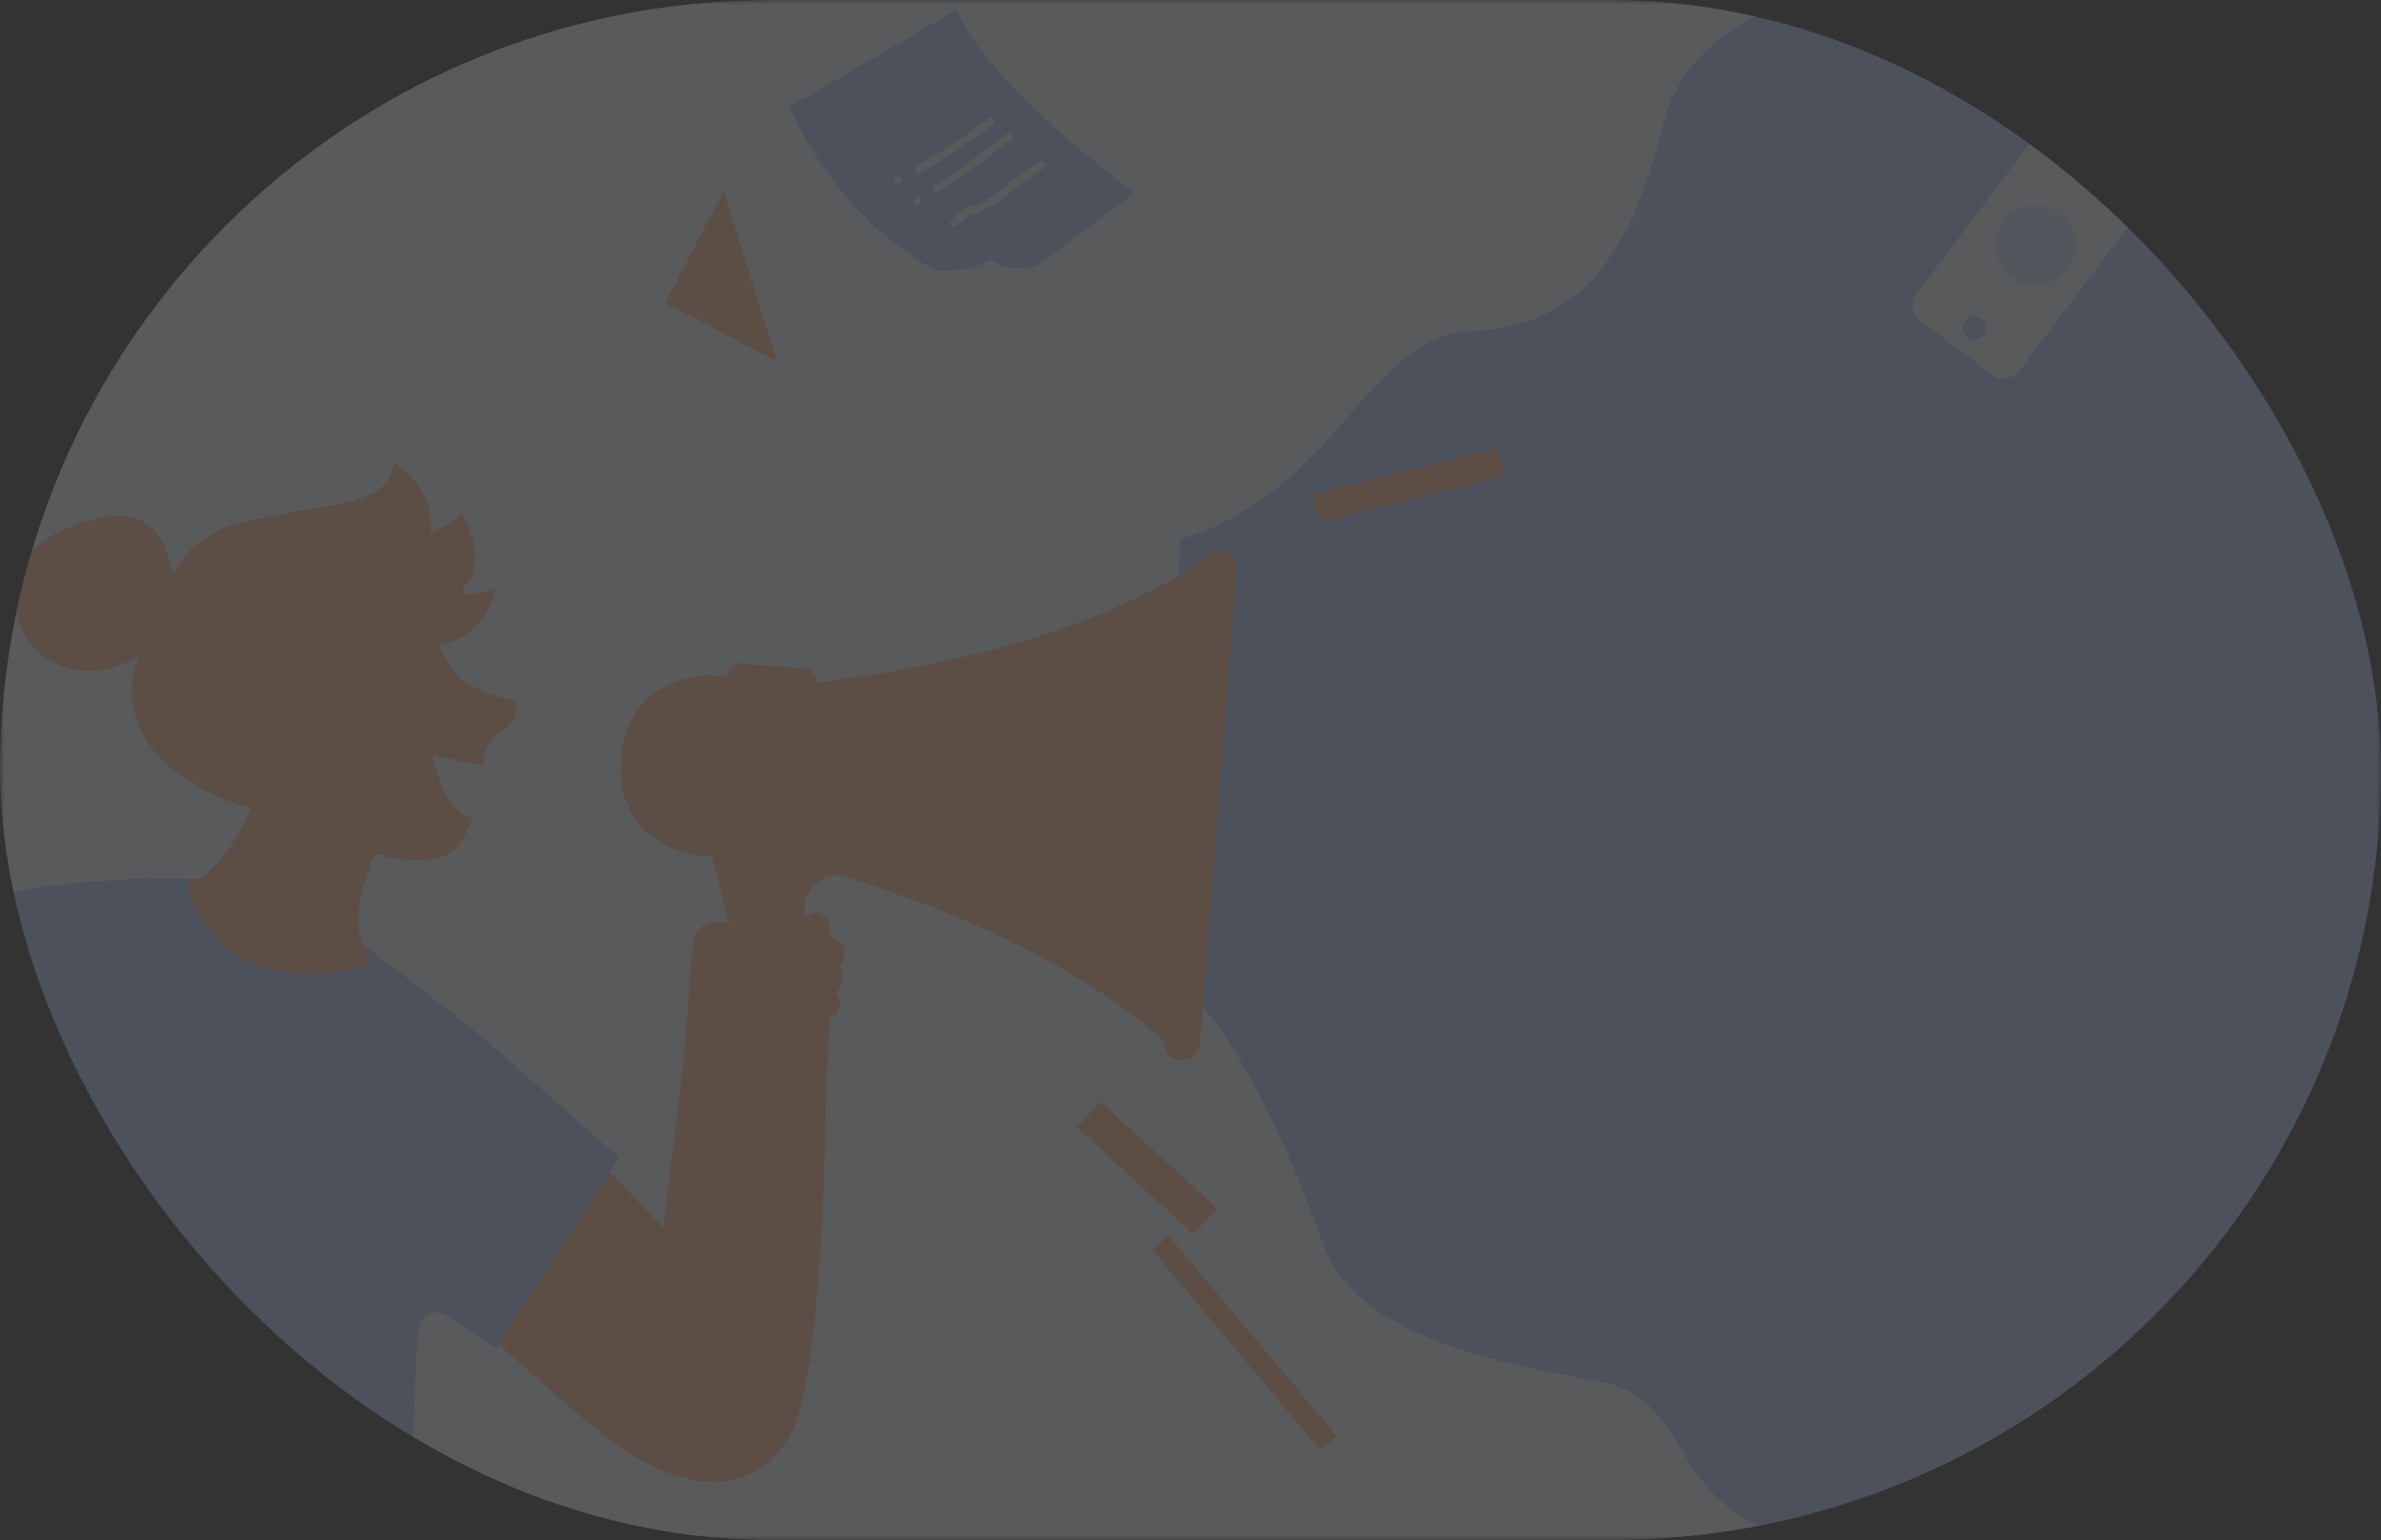 <svg width="252" height="163" viewBox="0 0 252 163" fill="none" xmlns="http://www.w3.org/2000/svg">
<rect x="0" y="0" width="252" height="163" fill="#333333" stroke="none"/>
<g opacity="0.2">
<g clip-path="url(#clip0_1629_3145)">
<mask id="mask0_1629_3145" style="mask-type:luminance" maskUnits="userSpaceOnUse" x="0" y="0" width="252" height="163">
<path d="M252 0H0V163H252V0Z" fill="white"/>
</mask>
<g mask="url(#mask0_1629_3145)">
<path d="M157.106 0.204C154.366 9.568 143.575 41.035 120.06 50.057C98.034 58.517 83.748 73.048 83.306 73.505C83.446 73.154 92.642 50.188 116.336 38.354C129.591 31.736 136.202 11.777 139.009 0.204H157.106Z" fill="#D0E0FE"/>
<path d="M252 6.52V156.48C252 160.081 249.069 163 245.455 163H6.545C2.931 163 0 160.081 0 156.48V6.52C0 2.919 2.931 0 6.545 0H245.455C249.069 0 252 2.919 252 6.52Z" fill="#F0F6FE"/>
<path d="M65.414 87.93C65.414 87.93 76.811 93.237 77.154 107.759C77.506 122.283 84.617 127.948 97.062 131.843C109.498 135.738 103.099 152.74 112.345 155.567C116.779 156.928 118.841 160.091 119.79 163H146.2C141.349 161.06 136.204 158.062 132.251 153.449C121.632 141.044 131.187 134.32 109.145 124.411C99.614 120.123 88.879 116.261 90.663 107.05C92.438 97.849 72.041 89.65 72.041 89.65L65.414 87.93Z" fill="#F0F6FE"/>
<path d="M191.324 154.206L195.815 163H168.725C166.107 161.769 163.808 160.229 162.459 158.314C157.557 151.378 154.383 150.058 144.933 146.504C129.207 140.596 138.485 126.219 120.96 102.6C103.435 78.982 156.273 120.571 157.042 120.832C157.819 121.085 181.53 140.596 182.561 142.136C183.592 143.676 191.324 154.206 191.324 154.206Z" fill="#F0F6FE"/>
<path d="M252 6.52V156.48C252 160.081 249.069 163 245.455 163H190.828C175.975 159.839 179.634 148.174 169.464 146.266C159.769 144.441 143.624 141.735 140.123 131.87C131.223 106.798 123.292 102.651 123.292 102.651L124.977 54.996C124.977 54.996 137.544 48.647 142.102 38.81C146.667 28.965 149.531 24.752 160.723 20.644C173.561 15.925 164.512 11.031 175.148 0H245.455C249.069 0 252 2.919 252 6.52Z" fill="#B2C6FE"/>
<path d="M189.785 0C184.549 1.817 177.896 5.584 176.063 13.049C173.036 25.372 168.21 34.536 155.839 35.033C144.646 35.489 141.766 51.951 124.829 57.118L124.977 54.997C124.977 54.997 135.603 47.903 140.161 38.066C144.727 28.221 147.337 24.752 158.53 20.644C171.367 15.925 162.319 11.027 172.955 0H189.785Z" fill="#F0F6FE"/>
<path d="M151.871 0C146.926 13.735 128.103 18.321 126.368 29.682C124.29 43.35 115.977 52.046 100.595 53.285C85.214 54.532 77.31 66.129 77.31 66.129C77.31 66.129 77.654 55.105 96.022 46.659C118.233 36.445 101.467 30.881 116.395 15.183C120.989 10.352 120.477 3.366 123.153 0H151.871Z" fill="#F0F6FE"/>
<path d="M41.493 131.611C41.493 131.611 57.08 146.746 64.537 152.381C71.993 158.016 79.944 158.852 83.754 151.646C87.381 144.782 87.452 113.228 87.452 113.228L72.379 112.088L70.206 129.935L59.969 119.353L41.493 131.611Z" fill="#FFB887"/>
<path d="M87.451 114.574L88.032 104.558C88.213 101.437 84.889 99.331 82.13 100.819L81.041 101.405L76.257 102.568L76.432 106.664L75.426 113.339L77.576 115.896L87.451 114.574Z" fill="#FFB887"/>
<path d="M85.118 95.668C85.118 95.668 85.994 92.095 89.179 92.695C92.111 93.249 87.217 89.115 87.217 89.115L81.944 89.081L82.516 91.833L83.302 95.173L85.118 95.668Z" fill="#FFB887"/>
<path d="M75.214 89.879L79.32 106.802C79.463 107.392 79.97 107.823 80.577 107.869L83.798 108.112C84.624 108.175 85.325 107.515 85.311 106.689L85.021 90.166L75.214 89.879Z" fill="#FFB887"/>
<path d="M127.398 59.318L123.458 110.407C111.508 99.621 94.012 94.047 84.918 91.425C70.047 90.213 73.978 90.598 73.978 90.598C73.978 90.598 65.994 89.787 65.7 81.796C65.682 81.314 65.687 80.811 65.728 80.278C65.767 79.778 65.835 79.325 65.922 78.916C67.438 71.061 75.454 71.459 75.454 71.459C75.454 71.459 71.51 71.249 86.394 72.286C95.784 71.062 113.932 68.192 127.398 59.318Z" fill="#FFB887"/>
<path d="M83.429 92.735L76.746 92.23C75.963 92.17 75.378 91.491 75.438 90.711L76.915 71.554C76.975 70.774 77.658 70.19 78.44 70.249L85.124 70.755C85.906 70.814 86.492 71.494 86.432 72.274L84.955 91.43C84.895 92.211 84.212 92.794 83.429 92.735Z" fill="#FFB887"/>
<path d="M73.427 78.659L69.263 78.343C68.998 78.323 68.799 78.092 68.819 77.826L68.823 77.778C68.843 77.513 69.075 77.313 69.341 77.334L73.505 77.649C73.77 77.669 73.968 77.901 73.947 78.167L73.944 78.215C73.923 78.48 73.693 78.679 73.427 78.659Z" fill="#FFB887"/>
<path d="M73.083 83.149L68.919 82.834C68.653 82.813 68.455 82.582 68.475 82.318L68.479 82.269C68.499 82.003 68.731 81.804 68.997 81.824L73.16 82.14C73.426 82.16 73.624 82.392 73.603 82.657L73.599 82.706C73.579 82.971 73.349 83.17 73.083 83.149Z" fill="#FFB887"/>
<path d="M72.388 80.962L68.225 80.647C67.959 80.626 67.76 80.395 67.78 80.131L67.784 80.082C67.804 79.816 68.036 79.617 68.302 79.637L72.466 79.953C72.731 79.973 72.929 80.205 72.908 80.47L72.904 80.519C72.884 80.784 72.653 80.983 72.388 80.962Z" fill="#FFB887"/>
<path d="M125.139 112.175L124.86 112.154C123.907 112.082 123.194 111.252 123.267 110.3L127.141 59.883C127.215 58.931 128.047 58.219 128.999 58.291L129.278 58.312C130.231 58.384 130.943 59.214 130.87 60.166L126.995 110.583C126.922 111.535 126.091 112.247 125.139 112.175Z" fill="#FFB887"/>
<path d="M72.091 115.783L73.34 99.572C73.34 99.572 73.728 97.042 77.024 97.655C80.475 98.297 82.306 100.15 82.306 100.15C82.306 100.15 81.806 101.249 80.403 100.895C78.966 100.532 77.609 99.985 78.456 102.873C79.039 104.864 80.298 106.636 79.156 109.149C78.014 111.662 78.456 118.234 78.456 118.234L73.182 117.994L72.091 115.783Z" fill="#FFB887"/>
<path d="M89.1 102.96C89.075 102.363 88.451 101.985 87.904 102.23C86.212 102.988 83.156 104.524 83.418 105.614C83.529 106.075 84.863 106.082 86.164 105.971C87.714 105.838 88.74 105.283 89.026 104.141C89.106 103.817 89.117 103.375 89.1 102.96Z" fill="#FFB887"/>
<path d="M88.376 104.95C88.358 104.953 84.157 106.282 84.504 107.266C84.661 107.715 85.775 107.782 87.075 107.671C88.625 107.54 88.565 107.593 88.85 106.45C89.053 105.637 88.376 104.95 88.376 104.95Z" fill="#FFB887"/>
<path d="M89.316 100.429C89.319 100.446 89.324 100.463 89.328 100.481C89.547 101.378 89.074 102.307 88.211 102.645L82.681 104.131C82.681 104.131 81.479 102.103 86.856 99.273C87.834 98.758 89.042 99.362 89.316 100.429Z" fill="#FFB887"/>
<path d="M87.579 97.314C87.7 97.576 87.798 97.88 87.844 98.229C87.916 98.787 87.647 99.338 87.168 99.617C85.794 100.412 82.686 102.115 81.904 101.704C81.017 101.235 83.244 98.398 85.656 96.756C86.324 96.302 87.237 96.575 87.579 97.314Z" fill="#FFB887"/>
<path d="M227.521 91.808H155.579C154.546 91.808 153.708 90.973 153.708 89.942V66.834C153.708 65.805 154.546 64.97 155.579 64.97H227.521C228.556 64.97 229.393 65.805 229.393 66.834V89.942C229.393 90.973 228.556 91.808 227.521 91.808Z" fill="#B2C6FE"/>
<path d="M230.604 87.438H158.662C157.629 87.438 156.79 86.603 156.79 85.574V62.466C156.79 61.435 157.629 60.6 158.662 60.6H230.604C231.638 60.6 232.475 61.435 232.475 62.466V85.574C232.475 86.603 231.638 87.438 230.604 87.438Z" fill="#B2C6FE"/>
<path d="M178.232 74.048C178.232 76.069 177.494 77.919 176.267 79.345C174.77 81.106 172.527 82.222 170.024 82.222C167.521 82.222 165.279 81.106 163.782 79.345C162.554 77.919 161.817 76.069 161.817 74.048C161.817 69.532 165.492 65.873 170.024 65.873C174.557 65.873 178.232 69.532 178.232 74.048Z" fill="#B2C6FE"/>
<path d="M173.212 71.241C173.212 72.995 171.785 74.418 170.024 74.418C168.262 74.418 166.834 72.995 166.834 71.241C166.834 69.487 168.262 68.065 170.024 68.065C171.785 68.065 173.212 69.487 173.212 71.241Z" fill="#B2C6FE"/>
<path d="M176.267 79.345C174.77 81.106 172.528 82.222 170.024 82.222C167.522 82.222 165.279 81.106 163.782 79.345C164.682 77.112 167.136 75.507 170.024 75.507C172.913 75.507 175.367 77.112 176.267 79.345Z" fill="#B2C6FE"/>
<path d="M210.596 70.393H185.344V67.945H210.596V70.393Z" fill="#B2C6FE"/>
<path d="M227.026 75.507H185.344V73.058H227.026V75.507Z" fill="#B2C6FE"/>
<path d="M227.026 80.62H185.344V78.171H227.026V80.62Z" fill="#B2C6FE"/>
<path d="M126.321 130.647L113.965 119.322L116.481 116.598L128.837 127.923L126.321 130.647Z" fill="#FFB887"/>
<path d="M139.719 153.456L121.919 132.252L123.702 130.805L141.5 152.008L139.719 153.456Z" fill="#FFB887"/>
<path d="M193.103 152.581L167.251 137.785L167.826 136.797L193.678 151.592L193.103 152.581Z" fill="#B2C6FE"/>
<path d="M159.317 50.319L139.612 55.255L138.881 52.359L158.585 47.423L159.317 50.319Z" fill="#FFB887"/>
<path d="M186.787 31.152L150.562 46.475L149.674 44.434L185.898 29.111L186.787 31.152Z" fill="#B2C6FE"/>
<path d="M82.237 38.244L70.387 32.074L76.581 20.27L82.237 38.244Z" fill="#FFB887"/>
<path d="M213.372 46.515C213.372 49.027 211.327 51.064 208.806 51.064C206.284 51.064 204.24 49.027 204.24 46.515C204.24 44.004 206.284 41.967 208.806 41.967C211.327 41.967 213.372 44.004 213.372 46.515Z" fill="#B2C6FE"/>
<path d="M239.24 132.302C240.964 138.558 237.269 145.021 230.988 146.738C224.707 148.455 218.221 144.776 216.496 138.52L239.24 132.302Z" fill="#B2C6FE"/>
<path d="M141.833 110.667C141.833 112.372 140.446 113.754 138.735 113.754C137.023 113.754 135.636 112.372 135.636 110.667C135.636 108.963 137.023 107.581 138.735 107.581C140.446 107.581 141.833 108.963 141.833 110.667Z" fill="#B2C6FE"/>
<path d="M65.495 122.512L64.341 124.304L52.764 142.266L52.486 142.699L47.192 139.202C45.973 138.42 44.353 139.219 44.238 140.662C43.715 147.319 43.649 159.341 43.608 163.001H6.545C2.93 163.001 -0.001 160.081 -0.001 156.481V94.736C10.071 92.543 19.603 93.009 20.855 93.082C20.945 93.089 20.994 93.089 20.994 93.089L32.587 97.066L37.906 99.659C37.906 99.659 38.102 99.806 38.454 100.057C40.581 101.639 48.37 107.425 52.044 110.637C56.928 114.923 65.495 122.512 65.495 122.512Z" fill="#B2C6FE"/>
<path d="M1.173 125.084C3.202 124.468 5.162 123.678 7.05 122.718C6.833 122.661 6.617 122.604 6.402 122.547C8.195 124.889 9.868 127.314 11.419 129.821C11.542 130.02 11.86 130.149 12.069 129.991C14.617 128.068 17.165 126.146 19.712 124.222C19.48 124.128 19.247 124.034 19.015 123.94C19.68 126.564 20.347 129.188 21.012 131.813C21.082 132.092 21.458 132.269 21.709 132.096C24.453 130.203 27.197 128.311 29.941 126.419C29.725 126.362 29.508 126.305 29.291 126.249C31.036 128.716 32.781 131.182 34.526 133.65C34.713 133.914 35.023 133.952 35.272 133.745C36.961 132.343 38.651 130.941 40.34 129.539H39.668C40.842 130.859 42.017 132.179 43.191 133.499C43.598 133.955 44.267 133.285 43.863 132.83C42.689 131.511 41.515 130.19 40.34 128.87C40.159 128.666 39.855 128.714 39.668 128.87C37.978 130.272 36.29 131.675 34.6 133.077C34.849 133.109 35.098 133.141 35.346 133.173C33.601 130.706 31.856 128.239 30.111 125.772C29.972 125.576 29.688 125.446 29.462 125.602C26.718 127.494 23.974 129.386 21.229 131.279C21.462 131.373 21.695 131.467 21.927 131.561C21.261 128.937 20.595 126.313 19.929 123.688C19.861 123.419 19.479 123.22 19.233 123.406C16.685 125.329 14.137 127.252 11.589 129.175C11.806 129.231 12.022 129.287 12.239 129.344C10.687 126.837 9.013 124.412 7.22 122.071C7.057 121.858 6.823 121.772 6.571 121.901C4.753 122.825 2.873 123.58 0.921 124.172C0.338 124.349 0.587 125.262 1.173 125.084Z" fill="#B2C6FE"/>
<path d="M0.799 129.157C2.921 128.596 4.951 127.79 6.882 126.75C6.665 126.694 6.449 126.636 6.232 126.58C7.886 128.834 9.416 131.171 10.823 133.585C10.99 133.87 11.335 133.868 11.568 133.681C13.433 132.183 15.298 130.685 17.163 129.188C16.899 129.118 16.634 129.049 16.37 128.979C17.173 131.264 18.134 133.482 19.254 135.63C19.367 135.847 19.698 135.936 19.904 135.8C22.25 134.246 24.595 132.691 26.942 131.137L26.367 131.063C28.443 133.499 30.52 135.937 32.597 138.375C32.771 138.579 33.088 138.531 33.268 138.375C34.973 136.89 36.868 135.205 38.909 134.189C39.534 133.877 39.595 134.137 39.949 134.684C40.267 135.179 40.586 135.673 40.905 136.169C41.578 137.212 42.25 138.256 42.923 139.299C43.252 139.81 44.074 139.336 43.742 138.822C42.893 137.504 42.043 136.185 41.193 134.867C40.761 134.197 40.231 132.755 39.197 132.98C38.69 133.091 38.221 133.497 37.794 133.775C37.161 134.184 36.539 134.609 35.929 135.05C34.777 135.884 33.668 136.773 32.597 137.706H33.268C31.192 135.269 29.114 132.832 27.038 130.395C26.909 130.244 26.626 130.213 26.462 130.321L19.424 134.984C19.64 135.041 19.857 135.097 20.074 135.153C18.991 133.078 18.061 130.936 17.285 128.728C17.16 128.371 16.777 128.292 16.492 128.521C14.627 130.018 12.762 131.515 10.897 133.012L11.643 133.107C10.236 130.693 8.705 128.358 7.052 126.104C6.896 125.892 6.648 125.803 6.402 125.934C4.542 126.935 2.59 127.705 0.547 128.247C-0.043 128.402 0.207 129.314 0.799 129.157Z" fill="#B2C6FE"/>
<path d="M38.079 140.114C39.395 140.114 39.397 138.076 38.079 138.076C36.763 138.076 36.761 140.114 38.079 140.114Z" fill="#B2C6FE"/>
<path d="M35.863 128.56C37.18 128.56 37.181 126.522 35.863 126.522C34.548 126.522 34.545 128.56 35.863 128.56Z" fill="#B2C6FE"/>
<path d="M25.437 139.205C26.753 139.205 26.755 137.168 25.437 137.168C24.121 137.168 24.119 139.205 25.437 139.205Z" fill="#B2C6FE"/>
<path d="M23.222 125.315C24.537 125.315 24.54 123.278 23.222 123.278C21.905 123.278 21.904 125.315 23.222 125.315Z" fill="#B2C6FE"/>
<path d="M14.229 138.037C15.546 138.037 15.547 135.999 14.229 135.999C12.913 135.999 12.911 138.037 14.229 138.037Z" fill="#B2C6FE"/>
<path d="M12.796 123.757C14.111 123.757 14.114 121.719 12.796 121.719C11.48 121.719 11.477 123.757 12.796 123.757Z" fill="#B2C6FE"/>
<path d="M4.585 134.402C5.902 134.402 5.903 132.364 4.585 132.364C3.269 132.364 3.267 134.402 4.585 134.402Z" fill="#B2C6FE"/>
<path d="M41.391 61.072C39.634 57.582 47.201 56.687 48.841 54.234C50.599 57.236 50.762 60.568 49.337 61.868C49.068 62.114 48.766 62.544 49.046 62.778C49.148 62.862 49.292 62.872 49.426 62.874C50.476 62.886 51.529 62.642 52.467 62.171C52.003 65.215 49.436 67.824 46.39 68.347C43.344 68.871 40.048 67.27 38.587 64.558L41.391 61.072Z" fill="#FFB887"/>
<path d="M53.165 77.254C51.995 77.987 51.495 78.9 51.242 80.074C51.185 80.359 51.127 80.652 51.087 80.97L45.834 79.984C45.834 79.984 46.496 85.225 49.99 86.667C49.344 88.517 48.329 90.066 46.865 90.661C44.238 91.72 39.763 90.359 39.763 90.359C39.763 90.359 36.209 97.335 39.01 101.027C39.272 101.372 39.133 101.875 38.732 102.038C37.136 102.69 33.283 103.847 28.112 102.446C22.565 100.962 20.454 96.007 19.848 94.157C19.734 93.798 19.93 93.407 20.298 93.301C21.755 92.877 24.265 90.859 26.574 85.51C26.598 85.445 26.623 85.371 26.647 85.306C26.647 85.306 25.747 83.586 22.352 80.489C18.506 76.985 14.62 71.459 22.295 63.464C27.948 57.572 36.196 57.824 41.285 61.206C42.299 61.883 43.191 62.682 43.903 63.578C44.475 64.287 44.934 65.053 45.261 65.876C45.261 65.876 45.687 66.912 46.423 68.338C46.758 68.99 47.159 69.715 47.609 70.465C49.377 73.391 54.236 73.847 54.507 74.336C54.785 74.817 54.932 76.17 53.165 77.254Z" fill="#FFB887"/>
<path d="M27.232 85.616C25.661 85.54 13.765 82.059 13.937 72.784C14.019 68.334 17.392 67.34 17.092 65.871C16.791 64.403 17.707 57.342 25.339 55.367C33.443 53.27 41.542 53.886 41.636 48.889C41.636 48.889 46.895 52.071 45.324 57.438C45.324 57.438 46.042 66.739 35.679 70.229C33.097 71.099 35.903 76.064 33.034 76.965C31.215 77.535 29.947 78.986 30.416 80.969C30.996 83.422 28.222 85.663 27.232 85.616Z" fill="#FFB887"/>
<path d="M19.307 65.697C19.019 64.283 18.73 62.869 18.442 61.455C17.976 59.166 17.344 56.629 15.363 55.38C13.643 54.296 11.409 54.535 9.444 55.065C6.845 55.766 4.241 57.016 2.752 59.25C1.024 61.84 1.199 65.518 3.1 67.984C5.002 70.45 8.463 71.571 11.479 70.772C13.552 70.223 15.428 68.862 17.573 68.817L19.307 65.697Z" fill="#FFB887"/>
<path d="M43.738 78.435C43.738 80.26 42.254 81.737 40.422 81.737C38.59 81.737 37.105 80.26 37.105 78.435C37.105 76.61 38.59 75.131 40.422 75.131C42.254 75.131 43.738 76.61 43.738 78.435Z" fill="#FFB887"/>
<path d="M38.795 73.203C38.745 73.203 38.694 73.19 38.648 73.163C38.513 73.083 38.468 72.907 38.55 72.772C40.72 69.15 43.78 69.585 43.909 69.605C44.064 69.63 44.17 69.775 44.147 69.93C44.122 70.086 43.974 70.193 43.82 70.169C43.705 70.151 41.004 69.787 39.04 73.064C38.986 73.154 38.892 73.203 38.795 73.203Z" fill="#FFB887"/>
<path d="M44.455 73.41C44.455 73.916 44.044 74.327 43.535 74.327C43.027 74.327 42.616 73.916 42.616 73.41C42.616 72.904 43.027 72.495 43.535 72.495C44.044 72.495 44.455 72.904 44.455 73.41Z" fill="#FFB887"/>
<path d="M210.825 39.663L203.219 33.964C202.313 33.284 202.13 32.001 202.813 31.097L216.319 13.213C217.002 12.309 218.291 12.128 219.198 12.808L226.803 18.508C227.711 19.186 227.892 20.471 227.209 21.375L213.703 39.258C213.021 40.162 211.732 40.343 210.825 39.663Z" fill="#F0F6FE"/>
<path d="M210.196 34.72C210.196 35.403 209.639 35.958 208.953 35.958C208.268 35.958 207.712 35.403 207.712 34.72C207.712 34.037 208.268 33.483 208.953 33.483C209.639 33.483 210.196 34.037 210.196 34.72Z" fill="#B2C6FE"/>
<path d="M219.665 25.973C219.665 28.303 217.767 30.193 215.427 30.193C213.088 30.193 211.192 28.303 211.192 25.973C211.192 23.642 213.088 21.753 215.427 21.753C217.767 21.753 219.665 23.642 219.665 25.973Z" fill="#D0E0FE"/>
<path d="M120.068 20.399L110.262 27.788L107.665 29.127C107.148 29.393 106.566 29.506 105.986 29.452C103.99 29.265 99.308 28.818 99.134 28.716C87.924 22.505 83.585 11.311 83.585 11.311L101.217 1.059C104.744 9.258 120.068 20.399 120.068 20.399Z" fill="#B2C6FE"/>
<path d="M110.262 27.788L109.355 28.488C109.355 28.488 107.768 29.469 105.658 29.731C102.656 30.105 101.236 29.649 100.037 29.223C99.68 29.096 99.371 28.873 99.045 28.681C99.795 28.692 103.364 28.681 104.708 27.487C104.708 27.487 107.261 29.187 109.96 27.921C110.068 27.873 110.166 27.824 110.262 27.788Z" fill="#F0F6FE"/>
<path d="M101.22 23.952C101.495 23.681 101.777 23.417 102.072 23.167C102.198 23.06 102.328 22.954 102.458 22.851C102.56 22.77 102.665 22.69 102.77 22.612C102.904 22.571 102.916 22.5 102.809 22.395C102.907 22.639 103.159 22.777 103.41 22.637C104.662 21.943 105.881 21.293 106.962 20.345C108.035 19.404 109.192 18.578 110.435 17.871C110.891 17.611 110.479 16.906 110.021 17.167C108.817 17.852 107.683 18.649 106.634 19.551C106.083 20.025 105.551 20.488 104.923 20.859C104.29 21.232 103.64 21.577 102.998 21.933C103.198 22.015 103.398 22.096 103.597 22.177C103.035 20.77 101.149 22.875 100.64 23.377C100.266 23.747 100.845 24.322 101.22 23.952Z" fill="#F0F6FE"/>
<path d="M97.108 21.643C97.634 21.643 97.635 20.828 97.108 20.828C96.581 20.828 96.58 21.643 97.108 21.643Z" fill="#F0F6FE"/>
<path d="M99.37 20.323C102.048 18.61 104.56 16.672 107.096 14.761C107.511 14.448 107.103 13.741 106.683 14.058C104.146 15.968 101.635 17.907 98.957 19.62C98.516 19.902 98.926 20.607 99.37 20.323Z" fill="#F0F6FE"/>
<path d="M95.048 19.393C95.575 19.393 95.576 18.578 95.048 18.578C94.521 18.578 94.52 19.393 95.048 19.393Z" fill="#F0F6FE"/>
<path d="M97.384 18.285C100.053 16.765 102.62 15.076 105.072 13.228C105.487 12.916 105.079 12.208 104.659 12.525C102.207 14.373 99.64 16.061 96.972 17.581C96.514 17.841 96.926 18.545 97.384 18.285Z" fill="#F0F6FE"/>
</g>
</g>
</g>
<defs>
<clipPath id="clip0_1629_3145">
<rect width="252" height="163" rx="81.5" fill="white"/>
</clipPath>
</defs>
</svg>
